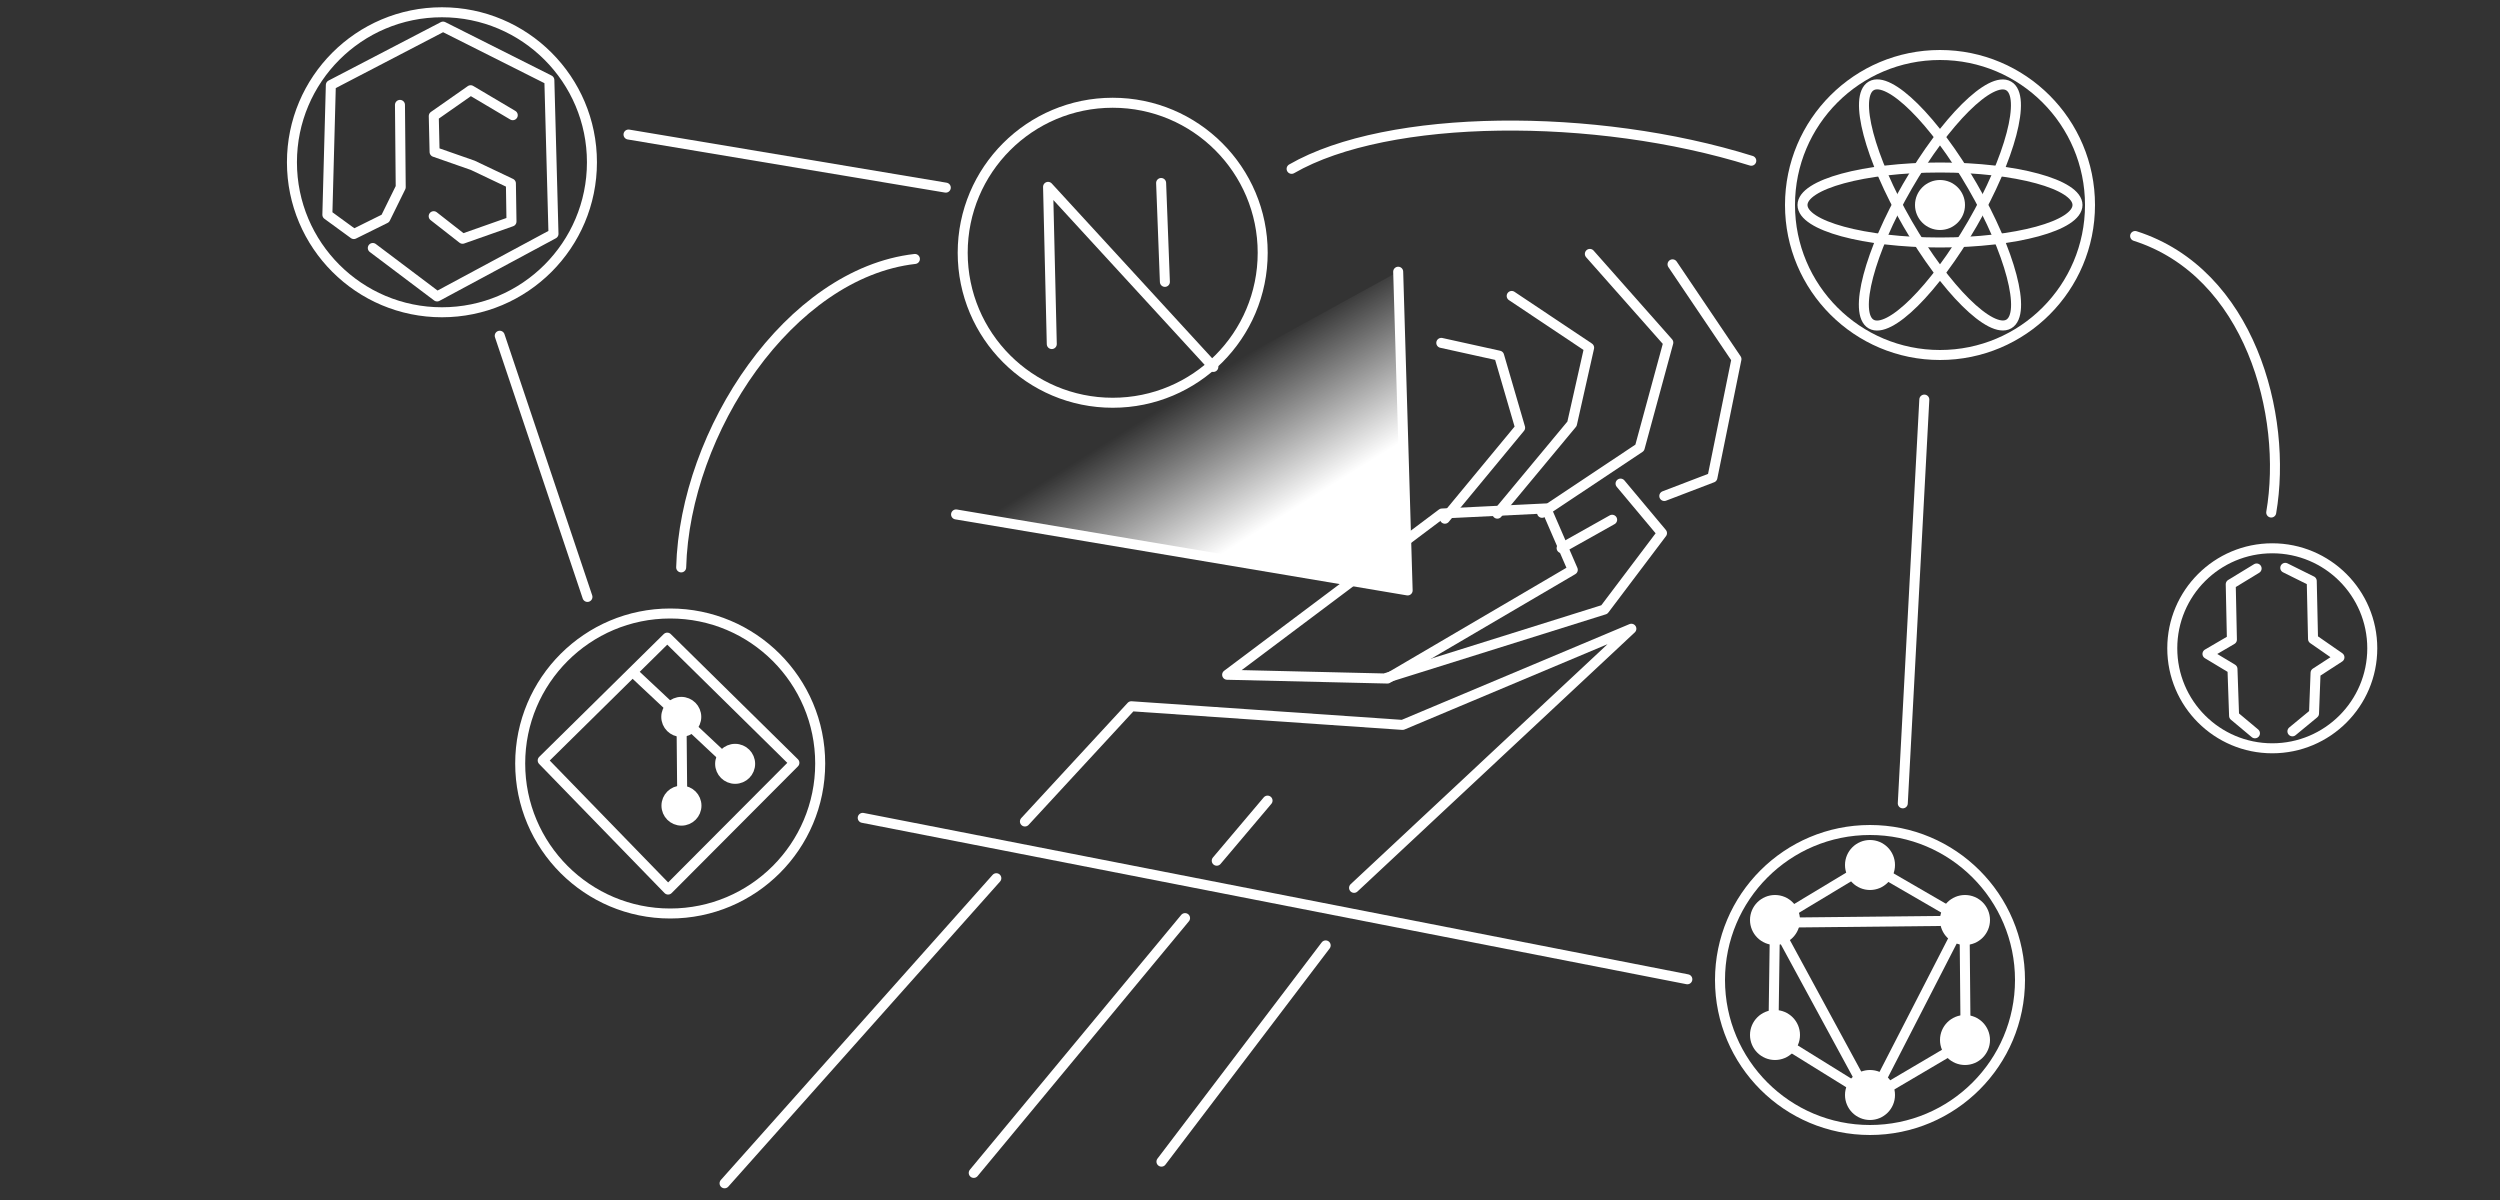 <svg viewBox="0 0 500 240" xmlns="http://www.w3.org/2000/svg">
  <rect x="0" y="0" width="500" height="240" fill="#333333" stroke="none"/>
  <defs>
    <linearGradient gradientUnits="userSpaceOnUse" x1="236.371" y1="63.343" x2="236.371" y2="127.088" id="gradient-0" gradientTransform="matrix(0.848, -0.53, 0.259, 0.415, 33.291, 169.399)">
      <stop offset="0" style="stop-color: rgb(255, 255, 255); stop-opacity: 0;"></stop>
      <stop offset="1" style="stop-color: rgb(255, 255, 255);"></stop>
    </linearGradient>
  </defs>
  <polyline style="fill: none; stroke: rgb(255, 255, 255); stroke-linecap: round; stroke-linejoin: round; stroke-width: 2px;" points="270.811 177.571 326.274 125.748 280.515 144.981 226.263 141.25 204.985 164.297"></polyline>
  <line style="fill: none; stroke: rgb(255, 255, 255); stroke-linecap: round; stroke-linejoin: round; stroke-width: 2px;" x1="253.511" y1="160.122" x2="243.348" y2="172.144"></line>
  <polygon style="fill: none; stroke: rgb(255, 255, 255); stroke-linecap: round; stroke-linejoin: round; stroke-width: 2px;" points="245.428 134.954 288.386 102.703 309.235 101.684 314.557 113.966 277.487 135.708"></polygon>
  <polyline style="fill: none; stroke: rgb(255, 255, 255); stroke-linecap: round; stroke-linejoin: round; stroke-width: 2px;" points="277.408 135.537 320.867 121.909 332.401 106.626 324.11 96.72"></polyline>
  <line style="fill: none; stroke: rgb(255, 255, 255); stroke-linecap: round; stroke-linejoin: round; stroke-width: 2px;" x1="312.322" y1="109.623" x2="322.429" y2="103.951"></line>
  <polyline style="fill: none; stroke: rgb(255, 255, 255); stroke-linecap: round; stroke-linejoin: round; stroke-width: 2px;" points="332.858 99.201 342.48 95.518 347.292 71.819 334.507 52.868"></polyline>
  <polyline style="fill: none; stroke: rgb(255, 255, 255); stroke-linecap: round; stroke-linejoin: round; stroke-width: 2px;" points="308.41 102.562 327.943 89.549 333.662 68.515 317.97 50.781"></polyline>
  <polyline style="fill: none; stroke: rgb(255, 255, 255); stroke-linecap: round; stroke-linejoin: round; stroke-width: 2px;" points="299.469 102.731 314.4 84.764 317.826 69.539 302.337 59.19"></polyline>
  <polyline style="fill: none; stroke: rgb(255, 255, 255); stroke-linecap: round; stroke-linejoin: round; stroke-width: 2px;" points="288.895 103.415 288.976 103.743 304.025 85.545 299.823 71.129 288.258 68.575"></polyline>
  <polyline style="stroke: rgb(255, 255, 255); stroke-linecap: round; stroke-linejoin: round; stroke-width: 2px; fill: url(#gradient-0);" points="191.213 102.886 281.529 118.088 279.638 54.343"></polyline>
  <ellipse style="fill: none; stroke: rgb(255, 255, 255); stroke-linecap: round; stroke-linejoin: round; stroke-width: 2px;" cx="222.539" cy="50.551" rx="30" ry="30"></ellipse>
  <ellipse style="fill: none; stroke: rgb(255, 255, 255); stroke-linecap: round; stroke-linejoin: round; stroke-width: 2px;" cx="388" cy="41" rx="30" ry="30"></ellipse>
  <ellipse style="fill: none; stroke: rgb(255, 255, 255); stroke-linecap: round; stroke-linejoin: round; stroke-width: 2px;" cx="374" cy="196" rx="30" ry="30"></ellipse>
  <ellipse style="fill: none; stroke: rgb(255, 255, 255); stroke-linecap: round; stroke-linejoin: round; stroke-width: 2px;" cx="134.039" cy="152.7" rx="30" ry="30"></ellipse>
  <ellipse style="fill: none; stroke: rgb(255, 255, 255); stroke-linecap: round; stroke-linejoin: round; stroke-width: 2px;" cx="88.388" cy="32.454" rx="30" ry="30"></ellipse>
  <ellipse style="fill: none; stroke: rgb(255, 255, 255); stroke-linecap: round; stroke-linejoin: round; stroke-width: 2px;" cx="454.455" cy="129.659" rx="20" ry="20"></ellipse>
  <path style="fill: none; stroke: rgb(255, 255, 255); stroke-linecap: round; stroke-linejoin: round; stroke-width: 2px;" d="M 136.236 113.483 C 136.966 86.223 157.934 54.644 182.98 51.792"></path>
  <path style="fill: none; stroke: rgb(255, 255, 255); stroke-linecap: round; stroke-linejoin: round; stroke-width: 2px;" d="M 258.321 33.768 C 277.609 22.646 319.087 22.393 350.256 32.149"></path>
  <line style="fill: none; stroke: rgb(255, 255, 255); stroke-linecap: round; stroke-linejoin: round; stroke-width: 2px;" x1="384.863" y1="79.917" x2="380.558" y2="160.669"></line>
  <path style="fill: none; stroke: rgb(255, 255, 255); stroke-linecap: round; stroke-linejoin: round; stroke-width: 2px;" d="M 427.024 47.201 C 449.967 54.528 457.594 82.964 454.244 102.506"></path>
  <line style="fill: none; stroke: rgb(255, 255, 255); stroke-linecap: round; stroke-linejoin: round; stroke-width: 2px;" x1="337.469" y1="195.856" x2="172.544" y2="163.573"></line>
  <line style="fill: none; stroke: rgb(255, 255, 255); stroke-linecap: round; stroke-linejoin: round; stroke-width: 2px;" x1="199.267" y1="175.642" x2="144.913" y2="236.661"></line>
  <line style="fill: none; stroke: rgb(255, 255, 255); stroke-linecap: round; stroke-linejoin: round; stroke-width: 2px;" x1="237.012" y1="183.621" x2="194.746" y2="234.581"></line>
  <line style="fill: none; stroke: rgb(255, 255, 255); stroke-linecap: round; stroke-linejoin: round; stroke-width: 2px;" x1="265.136" y1="189.083" x2="232.29" y2="232.329"></line>
  <polyline style="fill: none; stroke: rgb(255, 255, 255); stroke-linecap: round; stroke-linejoin: round; stroke-width: 2px;" points="242.669 73.385 209.613 37.372 210.356 68.812"></polyline>
  <line style="fill: none; stroke: rgb(255, 255, 255); stroke-linecap: round; stroke-linejoin: round; stroke-width: 2px;" x1="232.977" y1="56.374" x2="232.224" y2="36.597"></line>
  <ellipse style="fill: none; stroke: rgb(255, 255, 255); stroke-linecap: round; stroke-linejoin: round; stroke-width: 2px;" cx="388" cy="41" rx="27.5" ry="7.5"></ellipse>
  <ellipse style="fill: none; stroke: rgb(255, 255, 255); stroke-linecap: round; stroke-linejoin: round; stroke-width: 2px;" cx="383.329" cy="-56.684" rx="27.5" ry="7.5" transform="matrix(0.5, -0.866, 0.866, 0.5, 245.403, 401.304)"></ellipse>
  <ellipse style="fill: none; stroke: rgb(255, 255, 255); stroke-linecap: round; stroke-linejoin: round; stroke-width: 2px;" cx="383.329" cy="-56.684" rx="27.5" ry="7.5" transform="matrix(0.5, 0.866, -0.866, 0.5, 147.254, -262.634)"></ellipse>
  <ellipse style="stroke: rgb(255, 255, 255); stroke-linecap: round; stroke-linejoin: round; stroke-width: 2px; fill: rgb(255, 255, 255);" cx="388" cy="41" rx="4" ry="4"></ellipse>
  <ellipse style="stroke: rgb(255, 255, 255); stroke-linecap: round; stroke-linejoin: round; stroke-width: 2px; fill: rgb(255, 255, 255);" cx="374" cy="173" rx="4" ry="4"></ellipse>
  <ellipse style="stroke: rgb(255, 255, 255); stroke-linecap: round; stroke-linejoin: round; stroke-width: 2px; fill: rgb(255, 255, 255);" cx="374" cy="219" rx="4" ry="4"></ellipse>
  <ellipse style="stroke: rgb(255, 255, 255); stroke-linecap: round; stroke-linejoin: round; stroke-width: 2px; fill: rgb(255, 255, 255);" cx="355" cy="184" rx="4" ry="4"></ellipse>
  <ellipse style="stroke: rgb(255, 255, 255); stroke-linecap: round; stroke-linejoin: round; stroke-width: 2px; fill: rgb(255, 255, 255);" cx="355" cy="207" rx="4" ry="4"></ellipse>
  <ellipse style="stroke: rgb(255, 255, 255); stroke-linecap: round; stroke-linejoin: round; stroke-width: 2px; fill: rgb(255, 255, 255);" cx="393" cy="184" rx="4" ry="4"></ellipse>
  <ellipse style="stroke: rgb(255, 255, 255); stroke-linecap: round; stroke-linejoin: round; stroke-width: 2px; fill: rgb(255, 255, 255);" cx="393" cy="208" rx="4" ry="4"></ellipse>
  <polygon style="fill: none; stroke: rgb(255, 255, 255); stroke-linecap: round; stroke-linejoin: round; stroke-width: 2px;" points="354.995 184.278 373.768 172.966 392.903 184.058 393.129 208.327 374.31 219.416 354.674 207.238"></polygon>
  <polygon style="fill: none; stroke: rgb(255, 255, 255); stroke-linecap: round; stroke-linejoin: round; stroke-width: 2px;" points="354.95 184.538 392.562 184.145 374.167 219.947"></polygon>
  <polyline style="fill: none; stroke: rgb(255, 255, 255); stroke-linecap: round; stroke-linejoin: round; stroke-width: 2px;" points="74.559 49.599 87.42 59.29 110.697 46.774 109.87 16.009 88.611 5.321 66.168 17.003 65.473 42.951 70.766 46.812 77.067 43.693 80.144 37.441 79.994 20.977"></polyline>
  <polyline style="fill: none; stroke: rgb(255, 255, 255); stroke-linecap: round; stroke-linejoin: round; stroke-width: 2px;" points="102.552 23.039 94.129 18.045 86.755 23.208 86.917 30.391 94.557 33.063 102.18 36.685 102.298 44.304 92.511 47.754 86.737 43.239"></polyline>
  <line style="fill: none; stroke: rgb(255, 255, 255); stroke-linecap: round; stroke-linejoin: round; stroke-width: 2px;" x1="117.491" y1="119.385" x2="99.946" y2="67.147"></line>
  <line style="fill: none; stroke: rgb(255, 255, 255); stroke-linecap: round; stroke-linejoin: round; stroke-width: 2px;" x1="125.702" y1="26.908" x2="189.158" y2="37.527"></line>
  <polygon style="fill: none; stroke: rgb(255, 255, 255); stroke-linecap: round; stroke-linejoin: round; stroke-width: 2px;" points="133.45 127.527 108.541 152.091 133.619 177.911 158.88 152.565"></polygon>
  <line style="fill: none; stroke: rgb(255, 255, 255); stroke-linecap: round; stroke-linejoin: round; stroke-width: 2px;" x1="127.127" y1="134.959" x2="146.674" y2="153.283"></line>
  <line style="fill: none; stroke: rgb(255, 255, 255); stroke-linecap: round; stroke-linejoin: round; stroke-width: 2px;" x1="136.305" y1="144.05" x2="136.474" y2="162.702"></line>
  <ellipse style="stroke: rgb(255, 255, 255); stroke-linecap: round; stroke-linejoin: round; stroke-width: 2px; fill: rgb(255, 255, 255);" cx="136.255" cy="143.376" rx="3" ry="3"></ellipse>
  <ellipse style="stroke: rgb(255, 255, 255); stroke-linecap: round; stroke-linejoin: round; stroke-width: 2px; fill: rgb(255, 255, 255);" cx="147.027" cy="152.767" rx="3" ry="3"></ellipse>
  <ellipse style="stroke: rgb(255, 255, 255); stroke-linecap: round; stroke-linejoin: round; stroke-width: 2px; fill: rgb(255, 255, 255);" cx="136.293" cy="161.128" rx="3" ry="3"></ellipse>
  <polyline style="fill: none; stroke: rgb(255, 255, 255); stroke-linecap: round; stroke-linejoin: round; stroke-width: 2px;" points="451.324 113.696 446.147 116.852 446.382 127.925 441.492 130.782 446.494 133.792 446.818 143.17 450.99 146.662"></polyline>
  <polyline style="fill: none; stroke: rgb(255, 255, 255); stroke-linecap: round; stroke-linejoin: round; stroke-width: 2px;" points="457.053 113.569 462.349 116.199 462.606 127.799 467.889 131.467 463.113 134.563 462.803 142.703 458.482 146.267"></polyline>
</svg>